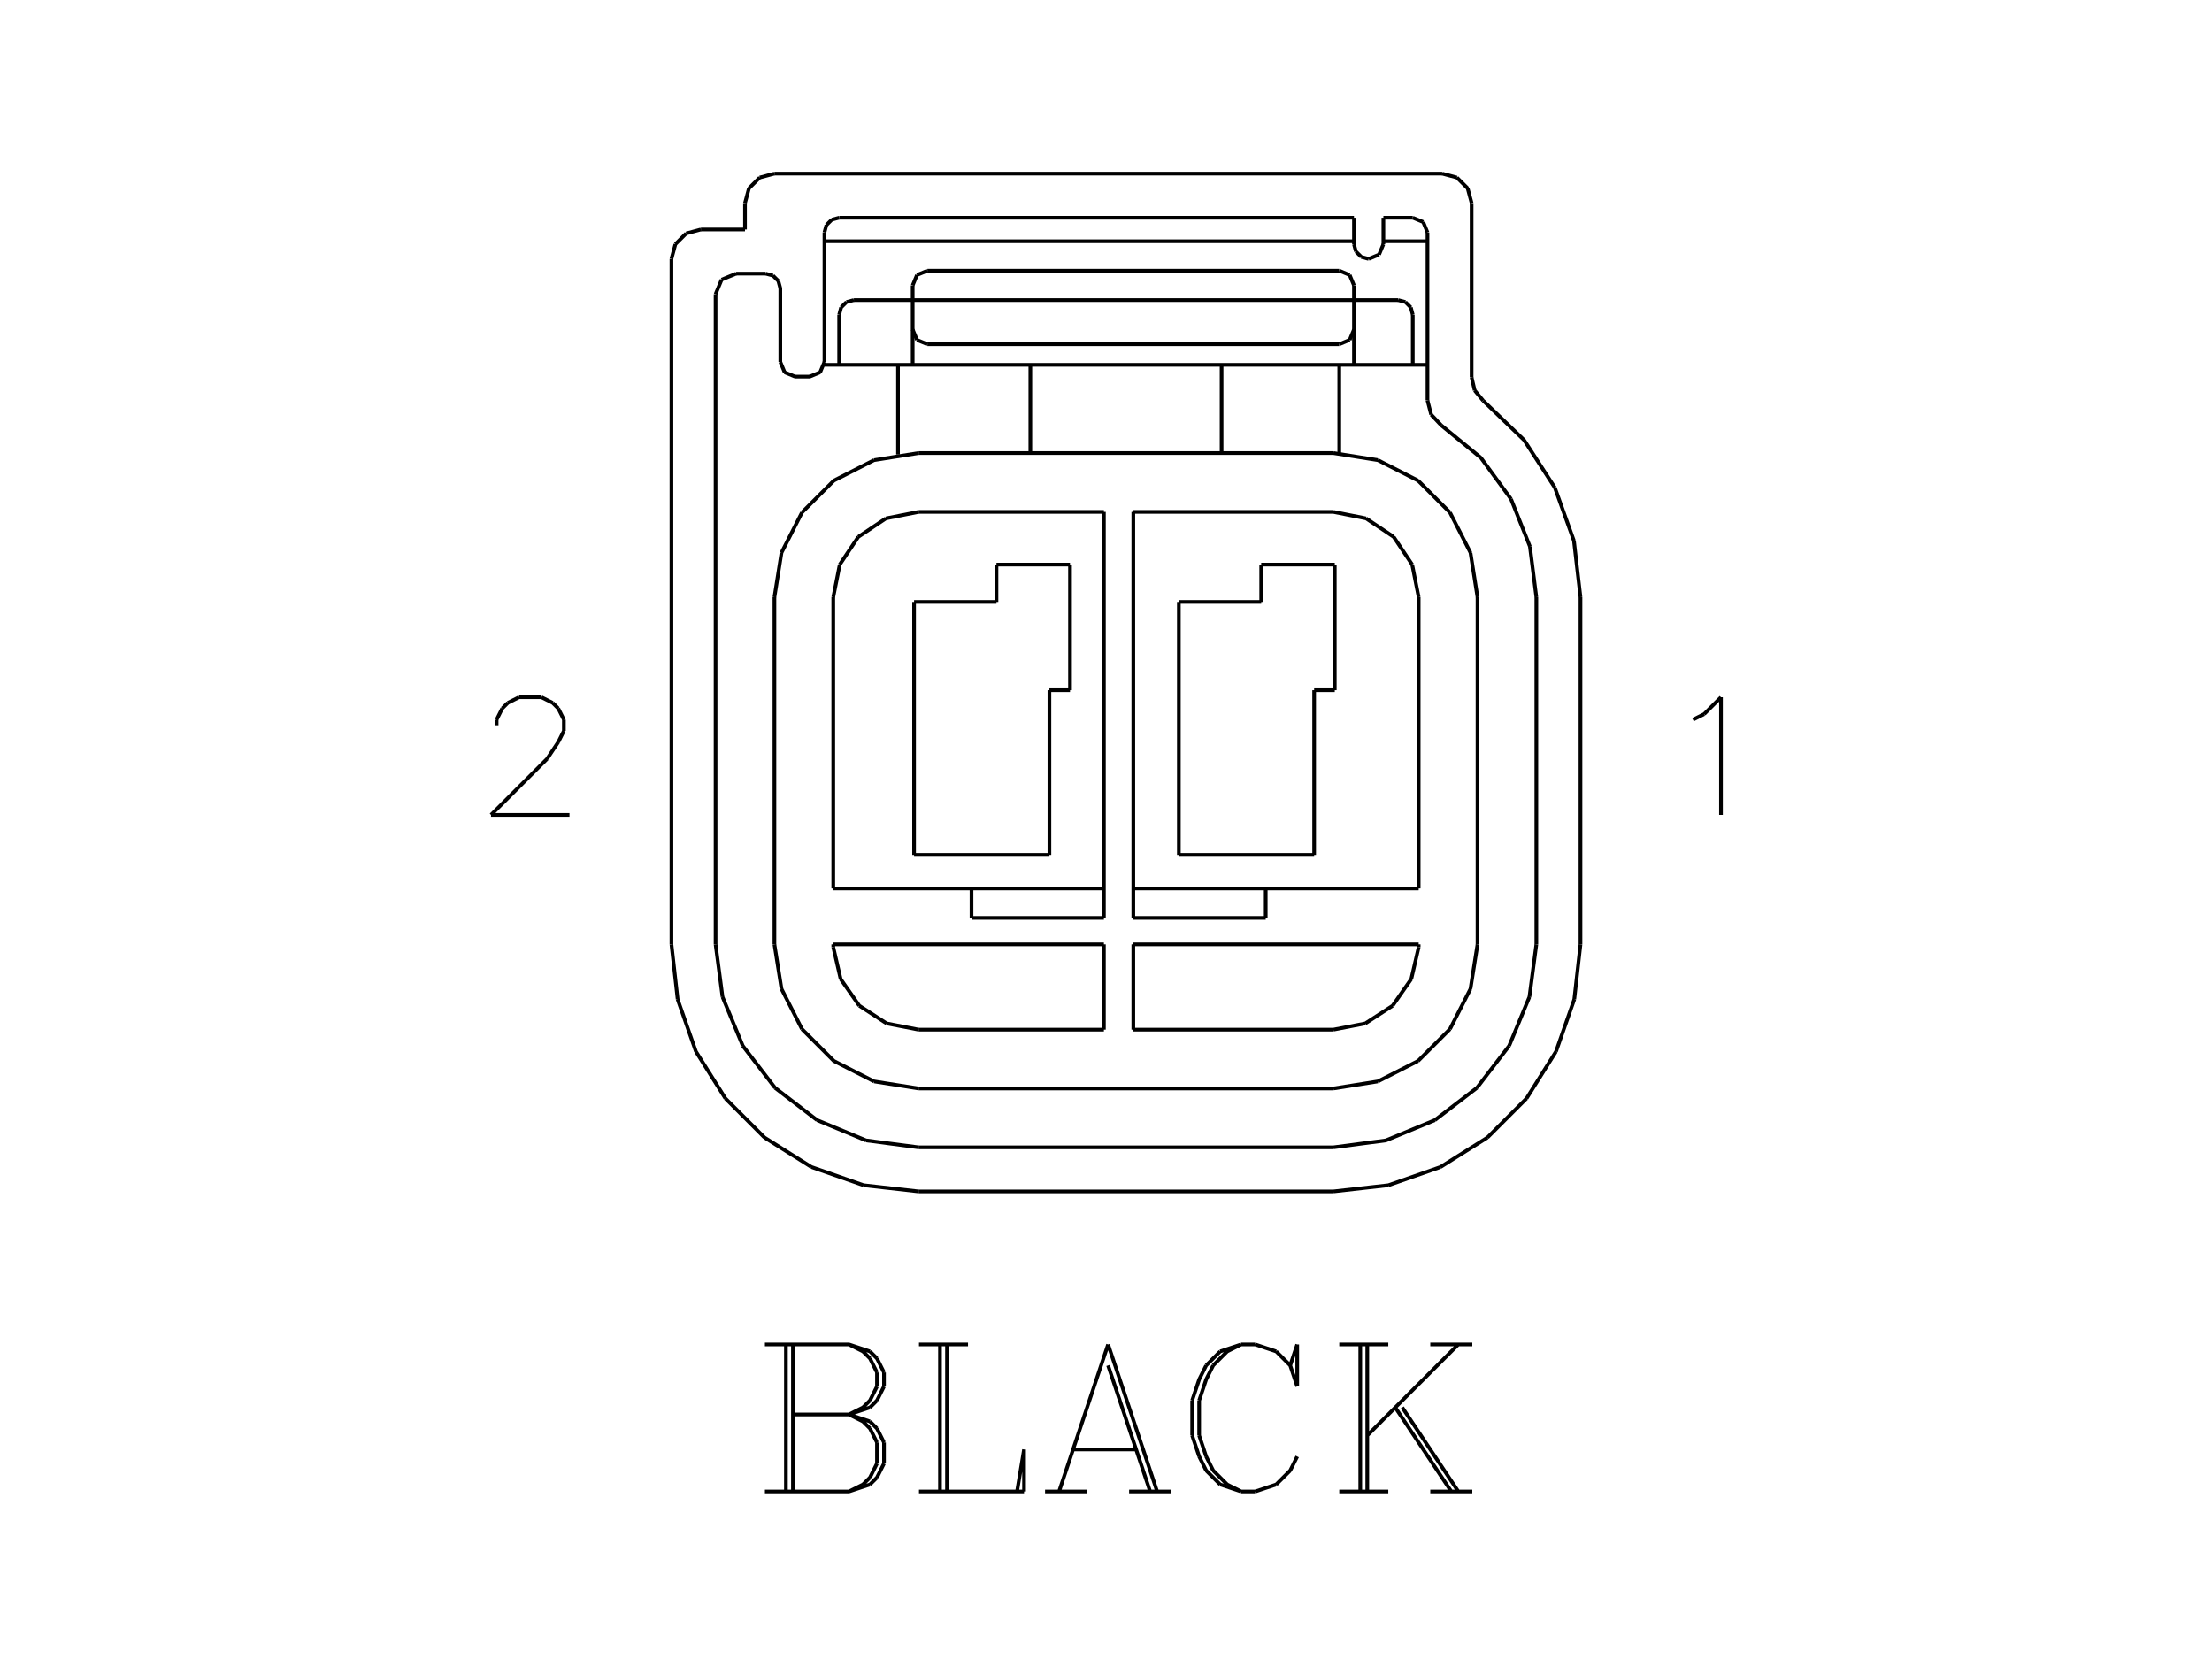 <?xml version="1.0" standalone="no"?><svg xmlns="http://www.w3.org/2000/svg" width="600.000" height="450.000" viewBox="0.0 0.0 600.000 450.000" version="1.1">
<title>Acme Converter - Post-processed with EDS-Designer: 14.44 (info@symca.com)</title>
<desc>Acme Converter - Post-processed with EDS-Designer: 14.44 (info@symca.com)</desc>
<g id="EDS_STYLE_GROUP" fill="none" stroke="black" stroke-width="1.0">
<g id="0" display="visible">
<path d="M249.16 295.25L361.67 295.25"/>
<path d="M249.16 122.89L361.67 122.89"/>
<path d="M400.77 161.99L400.77 256.15"/>
<path d="M210.06 161.99L210.06 256.15"/>
<path d="M249.16 122.89L237.08 124.81M237.08 124.81L226.18 130.36M226.18 130.36L217.53 139.01M217.53 139.01L211.98 149.91M211.98 149.91L210.06 161.99"/>
<path d="M400.77 161.99L398.86 149.91M398.86 149.91L393.3 139.01M393.3 139.01L384.65 130.36M384.65 130.36L373.75 124.81M373.75 124.81L361.67 122.89"/>
<path d="M361.67 295.25L373.75 293.33M373.75 293.33L384.65 287.78M384.65 287.78L393.3 279.13M393.3 279.13L398.86 268.23M398.86 268.23L400.77 256.15"/>
<path d="M210.06 256.15L211.98 268.23M211.98 268.23L217.53 279.13M217.53 279.13L226.18 287.78M226.18 287.78L237.08 293.33M237.08 293.33L249.16 295.25"/>
<path d="M428.7 161.99L426.93 146.72M426.93 146.72L421.74 132.26M421.74 132.26L413.39 119.35M413.39 119.35L402.31 108.69"/>
<path d="M428.7 161.99L428.7 256.15"/>
<path d="M361.67 323.17L376.59 321.49M376.59 321.49L390.75 316.54M390.75 316.54L403.46 308.55M403.46 308.55L414.07 297.94M414.07 297.94L422.06 285.23M422.06 285.23L427.02 271.06M427.02 271.06L428.7 256.15"/>
<path d="M249.16 323.17L361.67 323.17"/>
<path d="M182.13 256.15L183.81 271.06M183.81 271.06L188.77 285.23M188.77 285.23L196.76 297.94M196.76 297.94L207.37 308.55M207.37 308.55L220.08 316.54M220.08 316.54L234.25 321.49M234.25 321.49L249.16 323.17"/>
<path d="M182.13 70.23L182.13 256.15"/>
<path d="M247.94 231.89L284.65 231.89"/>
<path d="M247.94 231.89L247.94 163.27"/>
<path d="M247.94 163.27L270.29 163.27"/>
<path d="M284.65 231.89L284.65 187.21"/>
<path d="M290.24 153.14L270.29 153.14"/>
<path d="M290.24 187.21L290.24 153.14"/>
<path d="M284.65 187.21L290.24 187.21"/>
<path d="M270.29 163.27L270.29 153.14"/>
<path d="M399.17 102.35L399.17 55.07"/>
<path d="M243.58 123.29L243.58 98.95"/>
<path d="M210.06 47.09L391.19 47.09"/>
<path d="M223.63 65.44L367.26 65.44"/>
<path d="M331.35 98.95L331.35 122.89"/>
<path d="M279.48 122.89L279.48 98.95"/>
<path d="M213.18 404.56L213.18 364.67M215.08 364.67L215.08 404.56M207.48 364.67L230.28 364.67M230.28 364.67L235.98 366.57M235.98 366.57L237.88 368.47M237.88 368.47L239.78 372.27M239.78 372.27L239.78 376.07M239.78 376.07L237.88 379.87M237.88 379.87L235.98 381.77M235.98 381.77L230.28 383.67M230.28 364.67L234.08 366.57M234.08 366.57L235.98 368.47M235.98 368.47L237.88 372.27M237.88 372.27L237.88 376.07M237.88 376.07L235.98 379.87M235.98 379.87L234.08 381.77M234.08 381.77L230.28 383.67M215.08 383.67L230.28 383.67M230.28 383.67L235.98 385.57M235.98 385.57L237.88 387.47M237.88 387.47L239.78 391.27M239.78 391.27L239.78 396.97M239.78 396.97L237.88 400.76M237.88 400.76L235.98 402.66M235.98 402.66L230.28 404.56M230.28 404.56L207.48 404.56M230.28 383.67L234.08 385.57M234.08 385.57L235.98 387.47M235.98 387.47L237.88 391.27M237.88 391.27L237.88 396.97M237.88 396.97L235.98 400.76M235.98 400.76L234.08 402.66M234.08 402.66L230.28 404.56M254.97 404.56L254.97 364.67M256.87 364.67L256.87 404.56M249.27 364.67L262.57 364.67M249.27 404.56L277.77 404.56M277.77 404.56L277.77 393.17M277.77 393.17L275.87 404.56M300.57 364.67L287.27 404.56M300.57 364.67L313.87 404.56M300.57 370.37L311.97 404.56M291.07 393.17L308.17 393.17M283.47 404.56L294.87 404.56M306.27 404.56L317.67 404.56M349.97 370.37L351.87 376.07M351.87 376.07L351.87 364.67M351.87 364.67L349.97 370.37M349.97 370.37L346.17 366.57M346.17 366.57L340.47 364.67M340.47 364.67L336.67 364.67M336.67 364.67L330.97 366.57M330.97 366.57L327.17 370.37M327.17 370.37L325.27 374.17M325.27 374.17L323.37 379.87M323.37 379.87L323.37 389.37M323.37 389.37L325.27 395.07M325.27 395.07L327.17 398.87M327.17 398.87L330.97 402.66M330.97 402.66L336.67 404.56M336.67 404.56L340.47 404.56M340.47 404.56L346.17 402.66M346.17 402.66L349.97 398.87M349.97 398.87L351.87 395.07M336.67 364.67L332.87 366.57M332.87 366.57L329.07 370.37M329.07 370.37L327.17 374.17M327.17 374.17L325.27 379.87M325.27 379.87L325.27 389.37M325.27 389.37L327.17 395.07M327.17 395.07L329.07 398.87M329.07 398.87L332.87 402.66M332.87 402.66L336.67 404.56M368.97 404.56L368.97 364.67M370.87 364.67L370.87 404.56M395.56 364.67L370.87 389.37M380.36 381.77L395.56 404.56M378.46 381.77L393.66 404.56M363.27 364.67L376.57 364.67M387.96 364.67L399.36 364.67M363.27 404.56L376.57 404.56M387.96 404.56L399.36 404.56"/>
<path d="M134.71 196.72L134.71 195.2M134.71 195.2L136.23 192.16M136.23 192.16L137.75 190.64M137.75 190.64L140.79 189.12M140.79 189.12L146.87 189.12M146.87 189.12L149.91 190.64M149.91 190.64L151.43 192.16M151.43 192.16L152.95 195.2M152.95 195.2L152.95 198.24M152.95 198.24L151.43 201.28M151.43 201.28L148.39 205.84M148.39 205.84L133.19 221.04M133.19 221.04L154.47 221.04"/>
<path d="M202.08 55.07L202.08 62.25"/>
<path d="M194.1 256.15L195.98 270.4M195.98 270.4L201.48 283.68M201.48 283.68L210.23 295.08M210.23 295.08L221.63 303.83M221.63 303.83L234.91 309.33M234.91 309.33L249.16 311.21"/>
<path d="M249.16 311.21L361.67 311.21"/>
<path d="M361.67 311.21L375.92 309.33M375.92 309.33L389.2 303.83M389.2 303.83L400.6 295.08M400.6 295.08L409.35 283.68M409.35 283.68L414.85 270.4M414.85 270.4L416.73 256.15"/>
<path d="M416.73 161.99L416.73 256.15"/>
<path d="M416.73 161.99L414.98 148.23M414.98 148.23L409.85 135.35M409.85 135.35L401.67 124.15M401.67 124.15L390.94 115.36"/>
<path d="M387.2 108.6L387.2 63.05"/>
<path d="M399.17 102.35L400 105.89M400 105.89L402.31 108.69"/>
<path d="M399.17 55.07L398.1 51.08M398.1 51.08L395.18 48.16M395.18 48.16L391.19 47.09"/>
<path d="M249.16 138.85L299.43 138.85"/>
<path d="M384.81 161.99L383.05 153.14M383.05 153.14L378.03 145.63M378.03 145.63L370.53 140.61M370.53 140.61L361.67 138.85"/>
<path d="M384.81 161.99L384.81 240.99"/>
<path d="M361.67 279.29L370.34 277.6M370.34 277.6L377.75 272.79M377.75 272.79L382.81 265.55M382.81 265.55L384.8 256.95"/>
<path d="M249.16 279.29L299.43 279.29"/>
<path d="M226.03 256.95L228.02 265.55M228.02 265.55L233.08 272.79M233.08 272.79L240.49 277.6M240.49 277.6L249.16 279.29"/>
<path d="M226.02 161.99L226.02 240.99"/>
<path d="M249.16 138.85L240.31 140.61M240.31 140.61L232.8 145.63M232.8 145.63L227.78 153.14M227.78 153.14L226.02 161.99"/>
<path d="M299.43 138.85L299.43 248.97"/>
<path d="M307.41 138.85L307.41 248.97"/>
<path d="M226.02 256.15L299.43 256.15"/>
<path d="M226.02 240.99L299.43 240.99"/>
<path d="M307.41 240.99L384.81 240.99"/>
<path d="M307.41 256.15L307.41 279.29"/>
<path d="M299.43 256.15L299.43 279.29"/>
<path d="M307.41 279.29L361.67 279.29"/>
<path d="M384.81 256.95L384.81 256.15"/>
<path d="M307.41 138.85L361.67 138.85"/>
<path d="M226.02 256.95L226.02 256.15"/>
<path d="M387.2 108.6L388.2 112.46M388.2 112.46L390.94 115.36"/>
<path d="M202.08 62.25L190.11 62.25"/>
<path d="M190.11 62.25L186.12 63.32M186.12 63.32L183.2 66.24M183.2 66.24L182.13 70.23"/>
<path d="M210.06 47.09L206.07 48.16M206.07 48.16L203.15 51.08M203.15 51.08L202.08 55.07"/>
<path d="M207.67 74.22L199.69 74.22"/>
<path d="M211.66 98.16L211.66 78.21"/>
<path d="M194.1 79.8L194.1 256.15"/>
<path d="M199.69 74.22L195.74 75.85M195.74 75.85L194.1 79.8"/>
<path d="M219.64 102.15L215.65 102.15"/>
<path d="M223.63 98.16L223.63 63.05"/>
<path d="M211.66 78.21L211.12 76.21M211.12 76.21L209.66 74.75M209.66 74.75L207.67 74.22"/>
<path d="M211.66 98.16L212.83 100.98M212.83 100.98L215.65 102.15"/>
<path d="M219.64 102.15L222.46 100.98M222.46 100.98L223.63 98.16"/>
<path d="M227.62 59.06L367.26 59.06"/>
<path d="M375.24 66.24L375.24 59.06"/>
<path d="M367.26 66.24L367.26 59.06"/>
<path d="M371.25 70.23L371.25 70.23"/>
<path d="M387.2 63.05L386.04 60.23M386.04 60.23L383.21 59.06"/>
<path d="M375.24 59.06L383.21 59.06"/>
<path d="M367.26 66.24L367.79 68.23M367.79 68.23L369.25 69.69M369.25 69.69L371.25 70.23"/>
<path d="M371.25 70.23L374.07 69.06M374.07 69.06L375.24 66.24"/>
<path d="M227.62 59.06L225.62 59.59M225.62 59.59L224.16 61.05M224.16 61.05L223.63 63.05"/>
<path d="M375.24 65.44L387.2 65.44"/>
<path d="M223.55 98.95L387.2 98.95"/>
<path d="M227.62 98.95L227.62 85.39"/>
<path d="M231.61 81.4L379.22 81.4"/>
<path d="M383.21 85.39L383.21 98.95"/>
<path d="M247.56 98.95L247.56 77.41"/>
<path d="M251.55 73.42L363.27 73.42"/>
<path d="M367.26 77.41L367.26 98.95"/>
<path d="M251.55 93.37L363.27 93.37"/>
<path d="M367.26 77.41L366.09 74.59M366.09 74.59L363.27 73.42"/>
<path d="M251.55 73.42L248.73 74.59M248.73 74.59L247.56 77.41"/>
<path d="M231.61 81.4L229.61 81.93M229.61 81.93L228.15 83.39M228.15 83.39L227.62 85.39"/>
<path d="M383.21 85.39L382.68 83.39M382.68 83.39L381.22 81.93M381.22 81.93L379.22 81.4"/>
<path d="M363.27 93.37L366.09 92.2M366.09 92.2L367.26 89.38"/>
<path d="M247.56 89.38L248.73 92.2M248.73 92.2L251.55 93.37"/>
<path d="M363.27 122.92L363.27 98.95"/>
<path d="M263.52 240.99L263.52 248.97"/>
<path d="M263.52 248.97L299.43 248.97"/>
<path d="M307.41 248.97L343.32 248.97"/>
<path d="M343.32 248.97L343.32 240.99"/>
<path d="M459.21 195.2L462.25 193.68M462.25 193.68L466.81 189.12M466.81 189.12L466.81 221.04"/>
<path d="M319.76 231.89L319.76 163.27"/>
<path d="M362.05 187.21L362.05 153.14"/>
<path d="M319.76 231.89L356.46 231.89"/>
<path d="M356.46 231.89L356.46 187.21"/>
<path d="M356.46 187.21L362.05 187.21"/>
<path d="M319.76 163.27L342.1 163.27"/>
<path d="M362.05 153.14L342.1 153.14"/>
<path d="M342.1 163.27L342.1 153.14"/>
<path d="M307.41 256.15L384.81 256.15"/>
</g>
</g>
</svg>
